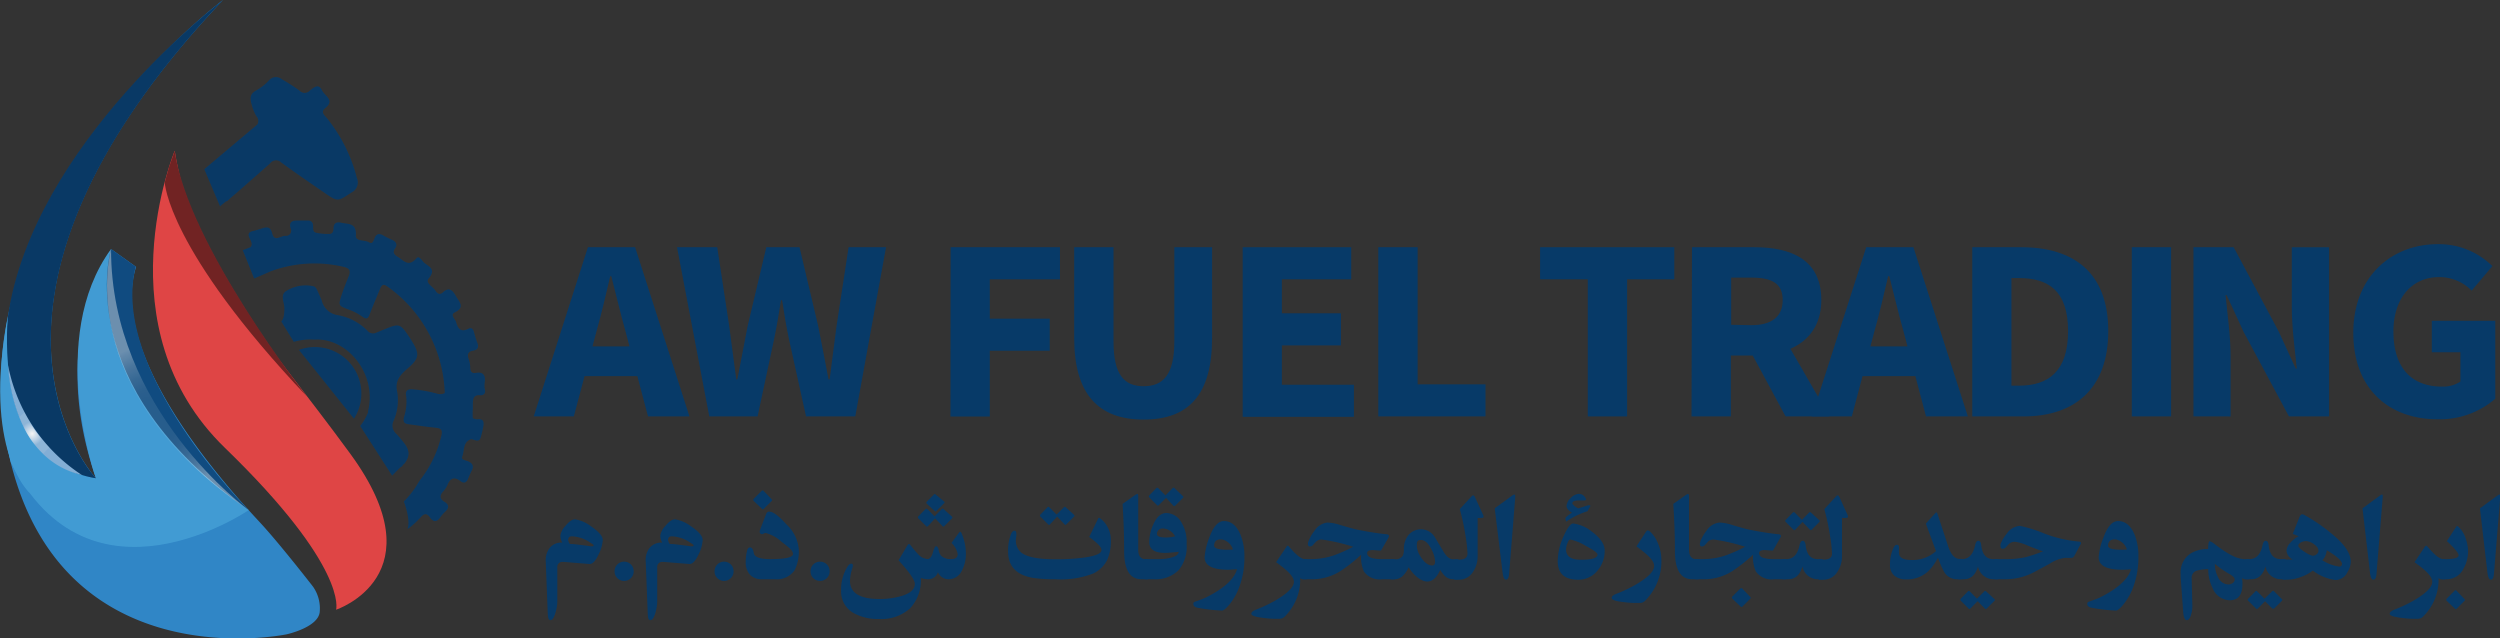 <svg id="Layer_1" data-name="Layer 1" xmlns="http://www.w3.org/2000/svg" xmlns:xlink="http://www.w3.org/1999/xlink" viewBox="0 0 317.82 81.13"><rect x="0" y="0" width="317.82" height="81.13" fill="#333333" stroke="none"/><defs><style>.cls-1{opacity:0.95;}.cls-2{fill:#308ace;}.cls-3{fill:#e84646;}.cls-4{fill:#752323;}.cls-5{fill:#42a1db;}.cls-6{fill:#0f4d84;}.cls-7{fill:#073a68;}.cls-8{fill:#87b4dd;}.cls-9{fill:url(#radial-gradient);}.cls-10{fill:url(#radial-gradient-2);}.cls-11{fill:#770c0c;}</style><radialGradient id="radial-gradient" cx="-60.87" cy="253.06" r="0.12" gradientTransform="translate(1269.63 -4717.27) scale(18.39 19.04)" gradientUnits="userSpaceOnUse"><stop offset="0" stop-color="#fff"/><stop offset="0.67" stop-color="#fff" stop-opacity="0.1"/></radialGradient><radialGradient id="radial-gradient-2" cx="-60.04" cy="252.99" r="0.64" gradientTransform="translate(1269.63 -4717.27) scale(18.39 19.04)" gradientUnits="userSpaceOnUse"><stop offset="0.23" stop-color="#fff" stop-opacity="0.1"/><stop offset="0.36" stop-color="#fff" stop-opacity="0.12"/><stop offset="0.49" stop-color="#fff" stop-opacity="0.17"/><stop offset="0.63" stop-color="#fff" stop-opacity="0.25"/><stop offset="0.77" stop-color="#fff" stop-opacity="0.36"/><stop offset="0.81" stop-color="#fff" stop-opacity="0.4"/></radialGradient></defs><title>logo-light-3-4</title><g class="cls-1"><path class="cls-2" d="M174.5,45.83s-33.28,25.06-27.59,56,35.68,24.64,35.68,24.64,4.09-.89,4.21-2.9a4.82,4.82,0,0,0-.87-3.18s-4-5.15-6.48-7.87-19.84-20.74-16-32.76l-3.14-2.24s-8.23,11.23-1.94,29.14C158.33,106.63,137.78,84.56,174.5,45.83Z" transform="translate(-146.15 -45.83)"/><path class="cls-3" d="M168.36,65s-9.36,22.51,6.37,37.75,14.15,20.59,14.15,20.59S202,119,190.7,103.54,170.73,79.68,168.36,65Z" transform="translate(-146.15 -45.83)"/><path class="cls-4" d="M167.09,69s.28,8.45,18.09,27.25c0,0-15.09-19.17-16.82-31.23l-.71,2L167.09,69" transform="translate(-146.15 -45.83)"/><path class="cls-5" d="M160.27,77.49s-5.09,17,17.5,33.19c0,0-20.2,13.85-30.25-6.09,0,0-2-7.48-.37-18.5,0,0-1.55,18.24,11.18,20.54C158.33,106.63,152,88.8,160.27,77.49Z" transform="translate(-146.15 -45.83)"/><path class="cls-6" d="M163.41,79.73l-3.14-2.24s-5.32,17.19,17.5,33.19C177.77,110.68,160,92.87,163.41,79.73Z" transform="translate(-146.15 -45.83)"/><path class="cls-7" d="M174.5,45.83S150.37,64,147.15,86.09c0,0-2.53,18.24,11.18,20.54C158.33,106.63,137.81,84.75,174.5,45.83Z" transform="translate(-146.15 -45.83)"/><path class="cls-5" d="M149.88,108.45s-6-5.35-2.73-22.36c0,0-1.43,14,5.68,18.28Z" transform="translate(-146.15 -45.83)"/><path class="cls-8" d="M147.18,92.3s.24,11.79,9.39,13.92A21.49,21.49,0,0,1,147.18,92.3Z" transform="translate(-146.15 -45.83)"/><path class="cls-9" d="M149.27,98.25a16.18,16.18,0,0,0,3.15,4.45l-.75.78s-1.73-1.16-3.08-4.64Z" transform="translate(-146.15 -45.83)"/><path class="cls-10" d="M160.27,77.49s-5.21,17.89,17.5,33.19C177.77,110.68,160.2,98,160.27,77.49Z" transform="translate(-146.15 -45.83)"/><path class="cls-11" d="M185.65,90.69,191.91,97S192.41,90.48,185.65,90.69Z" transform="translate(-146.15 -45.83)"/><path class="cls-7" d="M184.15,90.31l7,8.75a5.91,5.91,0,0,0-7-8.75Z" transform="translate(-146.15 -45.83)"/><path class="cls-7" d="M197.55,104.79h0c.06-.08.13-.17.18-.25h0c.57-.89.46-1.62-.36-2.58a11.88,11.88,0,0,0-.86-1,1.36,1.36,0,0,1-.34-1.59,6.57,6.57,0,0,0,.48-3.71c-.35-1.46.45-2.23,1.39-3.05,1.43-1.23,1.47-1.81.45-3.45-.16-.25-.31-.5-.48-.74-.94-1.38-1.16-1.46-2.68-.85l-1.3.53a.91.91,0,0,1-1.15-.21,7,7,0,0,0-3.82-2,2.44,2.44,0,0,1-2-1.83c-.17-.41-.34-.82-.53-1.22s-.27-.57-.58-.63a4.64,4.64,0,0,0-3.44.63c-.78.51-.21,1.42-.21,2.15,0,.08,0,.15,0,.22s0,1.2-.4,1.47l1.6,2.61A7.4,7.4,0,0,1,186,89l.35,0c3.95-.13,7.75,4.32,6.59,9.1a.83.83,0,0,0,0,.15h0a6.38,6.38,0,0,1-1,1.73L196,106.3l.38-.39,0,0,.66-.66a.64.64,0,0,0,.27-.22,1.46,1.46,0,0,0,.16-.21Z" transform="translate(-146.15 -45.83)"/><path class="cls-7" d="M207.22,96.08c.45,0,.71-.24.56-.8a2.66,2.66,0,0,1,0-.89c.11-.87-.23-1.31-1.08-1.16-.6.1-.77-.15-.77-.72a3.28,3.28,0,0,0-.19-1c-.23-.64-.09-1,.59-1.11.51-.09.74-.4.5-1a13,13,0,0,1-.43-1.38c-.12-.4-.34-.59-.72-.39-.91.47-1.32,0-1.54-.84-.11-.41-.81-.93-.18-1.24,1.36-.67.57-1.33.16-2.06s-.86-1.26-1.68-.48c-.37.35-.7.14-.91-.2-.32-.54-1.36-1-.88-1.58,1-1.19,0-1.52-.58-2-.29-.27-.66-1-1-.54-1,1.14-1.61.25-2.37-.22-.45-.27-.67-.58-.32-1.07s.1-.86-.39-1.08a10.64,10.64,0,0,1-1.07-.53c-.55-.34-.95-.27-1.18.39-.12.32-.27.72-.67.46-.56-.36-1.73-.05-1.68-.88.11-1.64-1-1.41-1.84-1.61-.57-.14-1,0-1,.73,0,.36-.13.7-.55.69a6.83,6.83,0,0,1-1.69-.16c-.49-.13-.29-.69-.38-1.06a.57.57,0,0,0-.64-.48c-.5,0-1,0-1.5,0s-.94.24-.69,1a.66.66,0,0,1-.71.94c-.55,0-1.36.81-1.63-.29-.23-.93-.71-.85-1.35-.64-.38.12-.76.25-1.14.33-.55.12-.62.43-.39.9s.39.79.13,1.13l-1,.4,1.45,3.6,2.08-.91a16.05,16.05,0,0,1,9.31-.57c.71.16.92.47.64,1.16s-.61,1.52-.87,2.29c-.5,1.49-.48,1.48.92,2a7,7,0,0,1,1.63.85c.57.43.78.29,1-.32.4-1.08.87-2.13,1.3-3.2.21-.51.41-.66.94-.28a17.28,17.28,0,0,1,7.28,13.54,1.29,1.29,0,0,1-1,.07,16,16,0,0,0-3.06-.54c-.71-.08-1,.23-.84.87a6.33,6.33,0,0,1-.28,2.64c-.16.7.07.86.64.93,1.11.14,2.21.33,3.32.43.72.07,1,.23.77,1.1a14.27,14.27,0,0,1-2.48,5.28,7.44,7.44,0,0,0-.66,1,11.87,11.87,0,0,1-1.61,2s.92,2.4.46,3.48c0,0,0,.13,1.08-.85l.39-.4a2.12,2.12,0,0,0,.2-.21c.43-.49.79-.57,1.18,0s.86.69,1.32,0a4.16,4.16,0,0,1,.65-.74c.51-.47.45-.9-.11-1.23s-.68-.77-.18-1.31a3,3,0,0,0,.55-.82c.35-.89.87-1.1,1.64-.52.47.36.78.22,1-.32.15-.38.32-.75.5-1.11s.12-.74-.35-1-1.09-.18-.89-.73c.28-.75.06-1.86,1.15-2.16.43.1,1,.44,1.17-.19a12,12,0,0,0,.37-1.6c.05-.52-.11-.76-.63-.75a1.21,1.21,0,0,1-.73-.13,6.2,6.2,0,0,1,0-1.15.76.76,0,0,0,0-.21v0h0c0-.16,0-.32,0-.47C206.28,96.5,206.36,96,207.22,96.08Z" transform="translate(-146.15 -45.83)"/><path class="cls-7" d="M178.5,68.36h0c.66-.59,1.33-1.17,2-1.77a.92.92,0,0,1,1.39-.11c1.82,1.33,3.68,2.6,5.54,3.88,1.68,1.16,1.65,1.1,3.42-.07a1.41,1.41,0,0,0,.67-1.84,20,20,0,0,0-3.79-7.58c-.31-.37-.87-.78-.24-1.29,1.29-1-.06-1.57-.39-2.24-.47-1-1.09-.34-1.56,0a.88.88,0,0,1-1.32,0A22.76,22.76,0,0,0,182,55.92a1.16,1.16,0,0,0-1.64.11,6.62,6.62,0,0,1-1.62,1.29c-.89.45-.81,1.11-.58,1.85a5.44,5.44,0,0,0,.58,1.43.88.88,0,0,1,.12,1.06l-6.74,5.68,2,4.72.74-.62c.21,0,.42-.29.59-.43,1-.84,1.93-1.67,2.89-2.52Z" transform="translate(-146.15 -45.83)"/></g><path class="cls-7" d="M220.89,77.26h6l6.91,21.51h-5.27l-2.88-10.89c-.61-2.15-1.2-4.7-1.79-6.94h-.13c-.53,2.27-1.12,4.79-1.73,6.94l-2.9,10.89H214Zm-2.36,12.61h10.6v3.78h-10.6Z" transform="translate(-146.15 -45.83)"/><path class="cls-7" d="M232.22,77.26h5.11l1.52,10c.29,2.27.61,4.53.9,6.8h.14c.43-2.27.87-4.56,1.31-6.8l2.37-10h4.22l2.37,10c.44,2.18.88,4.51,1.32,6.8h.14c.29-2.29.59-4.59.88-6.8l1.53-10h4.76l-3.91,21.51h-6.26L246.46,89c-.35-1.66-.64-3.38-.88-5h-.14c-.26,1.61-.54,3.33-.89,5l-2.09,9.77h-6.14Z" transform="translate(-146.15 -45.83)"/><path class="cls-7" d="M267,77.26h13.9v4.08h-8.92v5h7.62v4.08h-7.62v8.36h-5Z" transform="translate(-146.15 -45.83)"/><path class="cls-7" d="M282.71,88.8V77.26h5v12c0,4.21,1.36,5.67,3.83,5.67s3.9-1.46,3.9-5.67v-12h4.8V88.8c0,7.23-3,10.37-8.7,10.37S282.71,96,282.71,88.8Z" transform="translate(-146.15 -45.83)"/><path class="cls-7" d="M304.13,77.26h13.8v4.08h-8.82v4.32h7.51v4.08h-7.51v5h9.16v4.08H304.13Z" transform="translate(-146.15 -45.83)"/><path class="cls-7" d="M321.37,77.26h5V94.69H335v4.08H321.37Z" transform="translate(-146.15 -45.83)"/><path class="cls-7" d="M348,81.34h-6.06V77.26H359v4.08H353V98.77h-5Z" transform="translate(-146.15 -45.83)"/><path class="cls-7" d="M361.25,77.26h7.94c4.67,0,8.5,1.58,8.5,6.7,0,4.94-3.83,7.07-8.5,7.07h-3v7.74h-5Zm7.53,9.91c2.62,0,4-1.09,4-3.21s-1.41-2.84-4-2.84h-2.55v6Zm-.5,2.58,3.44-3.11,7,12.13h-5.57Z" transform="translate(-146.15 -45.83)"/><path class="cls-7" d="M383.4,77.26h6l6.92,21.51H391l-2.88-10.89c-.62-2.15-1.2-4.7-1.79-6.94h-.14c-.53,2.27-1.12,4.79-1.73,6.94l-2.89,10.89h-5.09Zm-2.35,12.61h10.59v3.78H381.05Z" transform="translate(-146.15 -45.83)"/><path class="cls-7" d="M396.88,77.26h6.23c6.72,0,11.06,3.27,11.06,10.66s-4.34,10.85-10.78,10.85h-6.51Zm5.92,17.6c3.74,0,6.26-1.79,6.26-6.94s-2.52-6.74-6.26-6.74h-.94V94.86Z" transform="translate(-146.15 -45.83)"/><path class="cls-7" d="M417.16,77.26h5V98.77h-5Z" transform="translate(-146.15 -45.83)"/><path class="cls-7" d="M425,77.26h5.11L435.85,88,438,92.69h.14c-.24-2.28-.64-5.29-.64-7.83v-7.6h4.74V98.77h-5.1l-5.75-10.72-2.17-4.7h-.14c.24,2.37.64,5.25.64,7.79v7.63H425Z" transform="translate(-146.15 -45.83)"/><path class="cls-7" d="M445.32,88.14c0-7.14,4.86-11.27,10.74-11.27A9.68,9.68,0,0,1,463,79.66l-2.63,3.12a5.74,5.74,0,0,0-4.16-1.72c-3.39,0-5.79,2.61-5.79,6.92s2.05,7,6.19,7a4.06,4.06,0,0,0,2.33-.64V90.61h-3.64v-4h8.07v9.91a10.75,10.75,0,0,1-7.27,2.61C450,99.17,445.32,95.39,445.32,88.14Z" transform="translate(-146.15 -45.83)"/><path class="cls-7" d="M222.78,114.48a4.73,4.73,0,0,1-.52,1.81c-.39.86-.79,1.27-1.18,1.24l-3.19-.26h-.19a.62.62,0,0,0-.7.7v4.35a5.07,5.07,0,0,1-.22,1.35c-.19.69-.41,1-.66,1s-.31-.32-.34-1l-.25-6.44a2.58,2.58,0,0,1,.49-1.73,1.89,1.89,0,0,1,1.61-.69,1.89,1.89,0,0,1-.24-.89,2.31,2.31,0,0,1,.64-1.23q.69-.84,1.23-.84a4.55,4.55,0,0,1,2,.87C222.27,113.41,222.78,114,222.78,114.48Zm-1.49.4a4.51,4.51,0,0,0-2.43-.87c-.31,0-.47.15-.47.45a.81.81,0,0,0,.21.52c.5,0,1.39.13,2.68.3l.15,0c.12,0,.18,0,.18-.1S221.51,115,221.29,114.88Z" transform="translate(-146.15 -45.83)"/><path class="cls-7" d="M226.71,118.46a1.18,1.18,0,0,1-.35.86,1.16,1.16,0,0,1-.86.36,1.2,1.2,0,0,1-.87-.35,1.22,1.22,0,0,1-.35-.87,1.18,1.18,0,0,1,.35-.87,1.22,1.22,0,0,1,1.73,0A1.22,1.22,0,0,1,226.71,118.46Z" transform="translate(-146.15 -45.83)"/><path class="cls-7" d="M235.48,114.48a4.69,4.69,0,0,1-.51,1.81c-.4.86-.79,1.27-1.19,1.24l-3.19-.26h-.19a.62.62,0,0,0-.7.7v4.35a5.44,5.44,0,0,1-.21,1.35c-.19.69-.41,1-.67,1s-.3-.32-.33-1l-.25-6.44a2.52,2.52,0,0,1,.48-1.73,1.93,1.93,0,0,1,1.62-.69,1.8,1.8,0,0,1-.25-.89,2.34,2.34,0,0,1,.65-1.23q.69-.84,1.23-.84a4.59,4.59,0,0,1,2,.87C235,113.41,235.48,114,235.48,114.48Zm-1.48.4a4.56,4.56,0,0,0-2.43-.87q-.48,0-.48.45a.81.81,0,0,0,.21.52c.5,0,1.39.13,2.68.3l.15,0c.12,0,.19,0,.19-.1S234.21,115,234,114.88Z" transform="translate(-146.15 -45.83)"/><path class="cls-7" d="M239.41,118.46a1.18,1.18,0,0,1-.35.86,1.15,1.15,0,0,1-.86.36,1.2,1.2,0,0,1-1.21-1.22,1.21,1.21,0,0,1,2.07-.87A1.22,1.22,0,0,1,239.41,118.46Z" transform="translate(-146.15 -45.83)"/><path class="cls-7" d="M247.69,115.58a5.31,5.31,0,0,1-.52,2.74,2.75,2.75,0,0,1-2.52,1.15H243a2,2,0,0,1-1.52-.59,2.29,2.29,0,0,1-.53-1.58,6.2,6.2,0,0,1,.16-1.4q.1-.48.39-.48c.24,0,.4.24.48.73s.77.76,2.05.76c1.95,0,2.93-.21,2.93-.65s-.49-.81-1.46-1.56a4.8,4.8,0,0,0-2-1.11.6.6,0,0,0-.26.07.68.68,0,0,1-.19.08.3.3,0,0,1-.32-.34.73.73,0,0,1,.06-.26l.77-2a.4.4,0,0,1,.39-.27c.47,0,1.19.53,2.15,1.6A4.89,4.89,0,0,1,247.69,115.58Zm-3.44-6.28c.07.07.07.14,0,.22l-1,1a.15.15,0,0,1-.23,0l-1.05-1c-.08-.08-.07-.18,0-.28l1-1a.16.16,0,0,1,.26,0Z" transform="translate(-146.15 -45.83)"/><path class="cls-7" d="M251.62,118.46a1.18,1.18,0,0,1-.35.86,1.16,1.16,0,0,1-.86.36,1.2,1.2,0,0,1-.87-.35,1.22,1.22,0,0,1-.35-.87,1.18,1.18,0,0,1,.35-.87,1.22,1.22,0,0,1,1.73,0A1.22,1.22,0,0,1,251.62,118.46Z" transform="translate(-146.15 -45.83)"/><path class="cls-7" d="M268.94,116.18a4.46,4.46,0,0,1-.52,2.21,1.85,1.85,0,0,1-1.66,1.08,1.46,1.46,0,0,1-1.37-.9,1.29,1.29,0,0,1-1.18.9,2.77,2.77,0,0,1-1-.17,5.16,5.16,0,0,1-1.38,3.88,5.42,5.42,0,0,1-3.92,1.34,6.28,6.28,0,0,1-3.27-.77,3.11,3.11,0,0,1-1.56-2.82,5.49,5.49,0,0,1,.84-3.11c.15-.22.3-.33.46-.33s.19.09.19.25a1,1,0,0,1-.06.32,5.29,5.29,0,0,0-.3,1.63c0,1.52,1.25,2.29,3.73,2.29a9.87,9.87,0,0,0,2.7-.35c1.21-.34,1.81-.86,1.81-1.57,0-.5-.69-1.49-2.07-3l1.1-1.85c.08-.15.16-.22.22-.22s.14.06.22.17a12,12,0,0,0,1,1.18,1.77,1.77,0,0,0,1.15.56c.29,0,.51-.27.67-.82s.29-.81.4-.81.28.14.33.42a1.6,1.6,0,0,0,.31.78,1.71,1.71,0,0,0,1.33.43c.53,0,.79-.21.79-.64a2.6,2.6,0,0,0-.79-1.41l.94-1.28c.06-.09.11-.13.17-.13s.11.05.15.14A6.49,6.49,0,0,1,268.94,116.18Zm-1.76-4.66c.06.06.06.13,0,.21l-1,1a.13.13,0,0,1-.2,0l-.95-1-.92,1a.14.14,0,0,1-.21,0l-1-1c-.08-.08-.07-.16,0-.26l.9-.92a.16.16,0,0,1,.25,0l.91.92.91-.92a.16.16,0,0,1,.25,0Zm-1-1.93a.13.13,0,0,1,0,.21l-1,1a.13.13,0,0,1-.21,0l-1-.93c-.08-.08-.07-.17,0-.26l.9-.91a.14.14,0,0,1,.23,0Z" transform="translate(-146.15 -45.83)"/><path class="cls-7" d="M287.37,114.54a5.82,5.82,0,0,1-.46,2.47,3.83,3.83,0,0,1-1.78,1.73,11.47,11.47,0,0,1-4.84.73,18.15,18.15,0,0,1-2.8-.17q-3.18-.54-3.18-3.34a5.68,5.68,0,0,1,.38-2.26c.12-.27.26-.4.41-.4s.25.1.25.31a2.31,2.31,0,0,1,0,.39,2.63,2.63,0,0,0-.05.38,2,2,0,0,0,.69,1.71c.73.56,2.17.84,4.31.84a26.46,26.46,0,0,0,3.83-.24c1.37-.21,2.05-.52,2.05-.93s-.52-.88-1.56-1.67l1.1-2.26c.05-.11.09-.17.12-.17s.1,0,.19.09a3.06,3.06,0,0,1,.88,1A3.47,3.47,0,0,1,287.37,114.54Zm-4.67-3.25a.14.14,0,0,1,0,.21l-1,1q-.09.11-.21,0l-.94-1-.93,1a.13.13,0,0,1-.21,0l-1-1c-.08-.08-.07-.16,0-.25l.9-.93a.15.15,0,0,1,.24,0l.92.93.92-.93a.16.16,0,0,1,.25,0Z" transform="translate(-146.15 -45.83)"/><path class="cls-7" d="M292.09,119.47h-.82c-1.47,0-2.21-1.19-2.21-3.58q0-2.85-.2-6l1.51-1.07a1,1,0,0,1,.37-.2c.08,0,.11.14.11.42v6.69c0,.8.34,1.2,1,1.2h.24Z" transform="translate(-146.15 -45.83)"/><path class="cls-7" d="M297,115A4.66,4.66,0,0,1,296,118.3a4.15,4.15,0,0,1-3.19,1.17h-1.16v-2.56h1.93a6.06,6.06,0,0,0,1.41-.18c.69-.18,1-.43,1-.75-.82.09-1.4.14-1.74.14q-2,0-2-1.38a5.59,5.59,0,0,1,.5-2.2c.43-1,1-1.49,1.67-1.49a2.21,2.21,0,0,1,1.8,1A4.76,4.76,0,0,1,297,115Zm-.46-6.09c.07.07.07.13,0,.21l-1,1a.14.14,0,0,1-.22,0l-.93-1-.94.94a.13.13,0,0,1-.2,0l-1-1c-.08-.07-.07-.15,0-.25l.9-.92a.15.15,0,0,1,.24,0l.92.92.91-.92a.16.16,0,0,1,.25,0Zm-1,5.1a1.87,1.87,0,0,0-1.56-1,.73.73,0,0,0-.53.2.64.64,0,0,0-.22.51c0,.29.36.44,1.1.44A4.78,4.78,0,0,0,295.58,114Z" transform="translate(-146.15 -45.83)"/><path class="cls-7" d="M304.35,116.66a10.66,10.66,0,0,1-.66,3.81,7.65,7.65,0,0,1-1.28,2.25c-.42.49-.72.73-.9.73a21.13,21.13,0,0,1-3.07-.35c-.39-.07-.58-.23-.58-.49s.15-.27.45-.37c.56-.2.93-.35,1.1-.43q3.46-1.71,4-3.61c-.4,0-.78.06-1.12.06-2,0-3-.53-3-1.58a8.19,8.19,0,0,1,.56-2.41c.52-1.47,1.15-2.2,1.89-2.2q1.37,0,2.1,1.71A7.29,7.29,0,0,1,304.35,116.66Zm-1.47-1a1.75,1.75,0,0,0-.77-1,1.44,1.44,0,0,0-.76-.26c-.56,0-.85.27-.85.8,0,.35.58.52,1.72.52Q302.58,115.72,302.88,115.69Z" transform="translate(-146.15 -45.83)"/><path class="cls-7" d="M312.28,119.47h-.47a.46.46,0,0,1-.37-.16,6.57,6.57,0,0,1-1.76,4.69,1.85,1.85,0,0,1-.43.39,1.2,1.2,0,0,1-.55.11,12.63,12.63,0,0,1-1.89-.11c-1.05-.12-1.58-.29-1.58-.53s.23-.38.68-.56a18.48,18.48,0,0,0,2.29-1.08c1.62-.94,2.44-1.75,2.44-2.42s-.76-1.41-2.26-2.5l1.27-1.89c.08-.14.15-.21.2-.21s.14.07.25.21c.85,1,1.5,1.5,1.94,1.5h.24Z" transform="translate(-146.15 -45.83)"/><path class="cls-7" d="M323.4,119.47h-1.52a2.45,2.45,0,0,1-2.35-1,4.6,4.6,0,0,1-.34-2.12,19.72,19.72,0,0,1-2.34,1.88,6.75,6.75,0,0,1-3.68,1.24h-1.36v-2.56h1a9.11,9.11,0,0,0,3-.51,19.53,19.53,0,0,0,2.37-1.06,23.55,23.55,0,0,0-4-.92,1,1,0,0,0-.67.22,5.46,5.46,0,0,0-.4.43.62.62,0,0,1-.42.24q-.27,0-.27-.33a1,1,0,0,1,.05-.27,4.85,4.85,0,0,1,.76-1.36,2.25,2.25,0,0,1,1.68-1.09,6.21,6.21,0,0,1,1.65.32q1.5.45,2.07.57c1.33.27,2.56.47,3.69.59.27,0,.41.1.41.21a.75.75,0,0,1-.12.32l-.89,1.55c-.47,0-.83-.06-1.05-.06q-.72,0-.72.39c0,.51.63.76,1.88.76h1.56Z" transform="translate(-146.15 -45.83)"/><path class="cls-7" d="M331.53,119.47h-.61a1.53,1.53,0,0,1-1.06-.39,4.2,4.2,0,0,1-.62-.8c-.44,1-1,1.48-1.65,1.48s-1.6-.6-2.37-1.82a3,3,0,0,1-.64,1,1.55,1.55,0,0,1-1.11.54h-.54v-2.56h.57a1,1,0,0,0,1-.47,1.93,1.93,0,0,0,.12-.81,2.76,2.76,0,0,1,.49-1.66,2.06,2.06,0,0,1,3.44.13l1.09,1.82c.4.66.81,1,1.21,1h.69Zm-3.29-1.75c.23,0,.35-.17.35-.51a3.54,3.54,0,0,0-.45-1.51c-.4-.81-.85-1.22-1.34-1.22s-.53.24-.53.71a2.53,2.53,0,0,0,.41,1.3Q327.42,117.72,328.24,117.72Z" transform="translate(-146.15 -45.83)"/><path class="cls-7" d="M334.75,111.4a.63.63,0,0,1,0,.14c0,.09-.09.13-.28.13a2.41,2.41,0,0,1-.47,0v4.86a3.54,3.54,0,0,1-.59,2,2.08,2.08,0,0,1-1.78,1h-.6v-2.56h.63c.7,0,1.05-.25,1.05-.77a17,17,0,0,0-.24-2.18,29.45,29.45,0,0,0-.74-3.47l1.44-1.56c.11-.13.2-.19.27-.19s.15.09.23.26Z" transform="translate(-146.15 -45.83)"/><path class="cls-7" d="M338.78,109.05,338,118.8q-.06.72-.39.72c-.22,0-.37-.3-.44-.91l-1-8.16,2.25-1.64a.5.5,0,0,1,.23-.11C338.77,108.7,338.8,108.82,338.78,109.05Z" transform="translate(-146.15 -45.83)"/><path class="cls-7" d="M350.15,115.82a3.85,3.85,0,0,1-.93,2.57,3.1,3.1,0,0,1-2.43,1.14q-2.61,0-2.61-2.37a7.83,7.83,0,0,1,.76-3.19c.48-1.06.88-1.59,1.19-1.59a4.63,4.63,0,0,1,2.34,1Q350.15,114.6,350.15,115.82Zm-1.83-5.63-.36.63a10.29,10.29,0,0,0-2.7,1.32c-.1-.26-.12-.44-.06-.52A5,5,0,0,1,346,111c-.47-.27-.7-.55-.7-.86a1.52,1.52,0,0,1,.54-1,1.58,1.58,0,0,1,1-.53.94.94,0,0,1,.77.38.74.74,0,0,1,.17.34c0,.08-.08.12-.22.12l-.33,0-.35,0q-.84,0-.84.36c0,.09.11.21.31.38a2,2,0,0,0,.45.27l1.22-.39a.48.48,0,0,1,.18,0c.09,0,.13,0,.13.1A.35.35,0,0,1,348.32,110.19Zm.92,6.13c0-.2-.51-.57-1.54-1.12a6.18,6.18,0,0,0-1.92-.78c-.13,0-.26.17-.38.51a2.2,2.2,0,0,0-.16.75c0,.87.62,1.31,1.87,1.31C348.53,117,349.24,116.77,349.24,116.32Z" transform="translate(-146.15 -45.83)"/><path class="cls-7" d="M357.36,117a7.06,7.06,0,0,1-1.88,5,1.7,1.7,0,0,1-.44.39,1.14,1.14,0,0,1-.54.09,12.08,12.08,0,0,1-1.89-.1c-1.05-.11-1.57-.29-1.57-.53s.22-.38.67-.56a17.81,17.81,0,0,0,2.29-1.08c1.63-.94,2.44-1.74,2.44-2.42s-.75-1.4-2.25-2.5l1.2-1.84c.08-.13.16-.19.24-.19a.57.57,0,0,1,.33.19,3.94,3.94,0,0,1,.9,1.31A5.52,5.52,0,0,1,357.36,117Z" transform="translate(-146.15 -45.83)"/><path class="cls-7" d="M362.1,119.47h-.81c-1.47,0-2.21-1.19-2.21-3.58q0-2.85-.21-6l1.51-1.07a1,1,0,0,1,.38-.2c.07,0,.11.14.11.42v6.69c0,.8.34,1.2,1,1.2h.23Z" transform="translate(-146.15 -45.83)"/><path class="cls-7" d="M373.23,119.47h-1.52a2.45,2.45,0,0,1-2.35-1,4.57,4.57,0,0,1-.35-2.12,19.79,19.79,0,0,1-2.33,1.88,6.75,6.75,0,0,1-3.68,1.24h-1.36v-2.56h1a9.11,9.11,0,0,0,3-.51,20.24,20.24,0,0,0,2.37-1.06,23.55,23.55,0,0,0-4-.92,1.09,1.09,0,0,0-.68.22l-.39.43a.62.62,0,0,1-.42.24q-.27,0-.27-.33a1,1,0,0,1,.05-.27,4.85,4.85,0,0,1,.76-1.36,2.25,2.25,0,0,1,1.68-1.09,6.21,6.21,0,0,1,1.65.32q1.49.45,2.07.57c1.33.27,2.56.47,3.69.59.27,0,.41.1.41.21a.68.68,0,0,1-.13.32l-.88,1.55c-.48,0-.83-.06-1.06-.06-.47,0-.71.13-.71.39,0,.51.63.76,1.88.76h1.56Zm-4.57,2.25a.14.14,0,0,1,0,.22l-1,1a.15.15,0,0,1-.23,0l-1.05-1c-.09-.09-.08-.18,0-.28l1-1a.18.18,0,0,1,.27,0Z" transform="translate(-146.15 -45.83)"/><path class="cls-7" d="M377.86,119.47h-.63a2,2,0,0,1-1.94-1.63c-.31,1.09-.92,1.63-1.81,1.63h-.72v-2.56h.46c.89,0,1.45-.58,1.7-1.76.07-.38.21-.57.41-.57s.33.19.37.57c.13,1.18.64,1.76,1.53,1.76h.63Zm-.41-7.49a.13.13,0,0,1,0,.2l-1,1c-.06.07-.13.06-.2,0l-.95-1-.93,1a.13.13,0,0,1-.21,0l-1-1c-.08-.08-.07-.16,0-.26l.9-.92a.16.16,0,0,1,.25,0l.91.92.91-.92a.16.16,0,0,1,.25,0Z" transform="translate(-146.15 -45.83)"/><path class="cls-7" d="M381.07,111.4a.33.33,0,0,1,0,.14c0,.09-.09.13-.27.13a2.43,2.43,0,0,1-.48,0v4.86a3.54,3.54,0,0,1-.59,2,2.06,2.06,0,0,1-1.78,1h-.59v-2.56H378c.7,0,1.05-.25,1.05-.77a17,17,0,0,0-.24-2.18,29.45,29.45,0,0,0-.74-3.47l1.44-1.56c.11-.13.2-.19.27-.19s.15.09.23.26Z" transform="translate(-146.15 -45.83)"/><path class="cls-7" d="M395.54,119.47h-.63a1.88,1.88,0,0,1-1.64-1,11.38,11.38,0,0,1-.75-1.75,6.51,6.51,0,0,1-1.22,1.71,3.94,3.94,0,0,1-2.82,1.06,2.29,2.29,0,0,1-1.46-.44,1.7,1.7,0,0,1-.6-1.39,5.06,5.06,0,0,1,.43-2.15c.13-.28.27-.42.44-.42s.27.09.27.29a2,2,0,0,1,0,.35,2,2,0,0,0,0,.36c0,.62.52.93,1.57.93a4.41,4.41,0,0,0,3.14-1.13l-1.29-3.5,1.15-1.27c.08-.1.15-.15.19-.15s.11.07.14.19l1.37,4.16c.34,1,.81,1.56,1.43,1.56h.36Z" transform="translate(-146.15 -45.83)"/><path class="cls-7" d="M400.18,119.47h-.63a2,2,0,0,1-1.94-1.63c-.31,1.09-.92,1.63-1.81,1.63h-.72v-2.56h.46c.89,0,1.45-.58,1.7-1.76.08-.38.21-.57.41-.57s.33.19.37.57c.13,1.18.65,1.76,1.53,1.76h.63Zm-.47,2.53c.07.06.06.13,0,.2l-1,1a.15.15,0,0,1-.22,0l-.93-.94-.93.94a.14.14,0,0,1-.21,0l-1-1c-.08-.08-.07-.16,0-.26l.9-.92a.15.15,0,0,1,.25,0l.91.92.92-.92a.16.16,0,0,1,.25,0Z" transform="translate(-146.15 -45.83)"/><path class="cls-7" d="M410.58,115.15l-.7,1.31a.51.51,0,0,1-.35.29h-.82a4.46,4.46,0,0,0-1.92.7c-1.32.73-2.14,1.17-2.47,1.32a7.87,7.87,0,0,1-3.16.7h-1.44v-2.56h1.35a11.57,11.57,0,0,0,2.6-.25,20.56,20.56,0,0,0,2.21-.74c-.35-.1-1-.35-2-.75a5.56,5.56,0,0,0-1.53-.46,1.11,1.11,0,0,0-.77.23c-.08.08-.22.23-.42.46a.53.53,0,0,1-.4.19c-.19,0-.29-.11-.29-.34a1,1,0,0,1,0-.23,4.61,4.61,0,0,1,.79-1.34,2.22,2.22,0,0,1,1.66-1,16.44,16.44,0,0,1,3,.93,16.3,16.3,0,0,0,4.42,1.06c.25,0,.37.08.37.21A.66.66,0,0,1,410.58,115.15Z" transform="translate(-146.15 -45.83)"/><path class="cls-7" d="M418,116.66a10.66,10.66,0,0,1-.66,3.81,7.88,7.88,0,0,1-1.28,2.25c-.42.49-.72.73-.9.73a21.23,21.23,0,0,1-3.08-.35c-.38-.07-.58-.23-.58-.49s.15-.27.45-.37c.57-.2.94-.35,1.11-.43q3.45-1.71,4-3.61-.6.06-1.11.06c-2,0-3-.53-3-1.58a8,8,0,0,1,.57-2.41c.51-1.47,1.15-2.2,1.89-2.2q1.37,0,2.1,1.71A7.29,7.29,0,0,1,418,116.66Zm-1.47-1a1.81,1.81,0,0,0-.78-1,1.44,1.44,0,0,0-.75-.26c-.57,0-.85.27-.85.8,0,.35.57.52,1.71.52C416.1,115.72,416.32,115.71,416.52,115.69Z" transform="translate(-146.15 -45.83)"/><path class="cls-7" d="M432.09,119.47h-.47a.64.64,0,0,1-.45-.17,4.35,4.35,0,0,1,.06.74c0,1.4-.53,2.1-1.6,2.1a2.41,2.41,0,0,1-2.22-1.6,5.36,5.36,0,0,1-.53-2.36,6.12,6.12,0,0,0-1.37.17.94.94,0,0,0-.74,1l.09,3.47a3.54,3.54,0,0,1-.14,1.07q-.21.78-.57.78c-.25,0-.41-.37-.46-1.11l-.32-4.38c0-.16,0-.29,0-.39a2.86,2.86,0,0,1,1.23-2.57,4,4,0,0,1,2.27-.59c0-.67.07-1,.21-1a2.27,2.27,0,0,1,.67.41c.49.38.88.65,1.14.82a10,10,0,0,0,1.39.77,4,4,0,0,0,1.53.3h.29Zm-1.85,0c0-.18-.22-.41-.67-.67a11.83,11.83,0,0,1-1.85-1.29,3.53,3.53,0,0,0,.4,1.68,1.47,1.47,0,0,0,1.33.94.91.91,0,0,0,.55-.18A.57.57,0,0,0,430.24,119.42Z" transform="translate(-146.15 -45.83)"/><path class="cls-7" d="M436.72,119.47h-.63a2,2,0,0,1-1.94-1.63c-.31,1.09-.92,1.63-1.81,1.63h-.72v-2.56h.46c.89,0,1.45-.58,1.7-1.76.08-.38.21-.57.41-.57s.33.19.37.57c.13,1.18.64,1.76,1.53,1.76h.63Zm-.47,2.53c.07.06.06.13,0,.2l-1,1a.21.21,0,0,1-.11,0,.18.18,0,0,1-.11,0l-.93-.94-.93.94a.15.15,0,0,1-.21,0l-1-1c-.09-.08-.08-.16,0-.26l.9-.92a.15.15,0,0,1,.25,0l.92.92L435,121a.16.16,0,0,1,.25,0Z" transform="translate(-146.15 -45.83)"/><path class="cls-7" d="M445,117.25a2.59,2.59,0,0,1-.43,1.32,1.7,1.7,0,0,1-1.49,1,6,6,0,0,1-2.91-1.21,4.93,4.93,0,0,1-1.49.81,4.84,4.84,0,0,1-1.64.35h-.72v-2.56h1.33a1.31,1.31,0,0,1-.82-1.19,1.7,1.7,0,0,1,.54-1,3.5,3.5,0,0,1,1-.77l-.75-.3.88-2.18c.09-.21.2-.31.33-.31a.74.74,0,0,1,.33.12,22.59,22.59,0,0,1,3.41,2.35Q445,115.65,445,117.25Zm-4.11-1.43c0-.28-.2-.55-.59-.82a1.85,1.85,0,0,0-1-.38,1.4,1.4,0,0,0-.6.15c-.25.12-.37.27-.37.44s.27.45.82.79a3,3,0,0,0,1,.48.8.8,0,0,0,.51-.19A.61.61,0,0,0,440.9,115.82Zm3,1.73c0-.41-.65-1-1.94-1.77a2.15,2.15,0,0,1-.18.68,1.53,1.53,0,0,1-.39.59,5.41,5.41,0,0,0,2.13.81C443.74,117.86,443.87,117.76,443.87,117.55Z" transform="translate(-146.15 -45.83)"/><path class="cls-7" d="M449.06,109.05l-.79,9.75q-.06.72-.39.72c-.22,0-.37-.3-.44-.91l-.95-8.16,2.25-1.64a.5.5,0,0,1,.23-.11C449.05,108.7,449.08,108.82,449.06,109.05Z" transform="translate(-146.15 -45.83)"/><path class="cls-7" d="M457,119.47h-.47a.47.47,0,0,1-.37-.16A6.57,6.57,0,0,1,454.4,124a2.11,2.11,0,0,1-.42.39,1.28,1.28,0,0,1-.56.11,12.76,12.76,0,0,1-1.89-.11c-1-.12-1.58-.29-1.58-.53s.23-.38.68-.56a18.48,18.48,0,0,0,2.29-1.08c1.63-.94,2.44-1.75,2.44-2.42s-.75-1.41-2.26-2.5l1.27-1.89q.13-.21.21-.21c.05,0,.13.07.25.21.85,1,1.49,1.5,1.94,1.5H457Z" transform="translate(-146.15 -45.83)"/><path class="cls-7" d="M459.91,115.83a4.54,4.54,0,0,1-.6,2.33,2.37,2.37,0,0,1-2.15,1.31h-.62v-2.56h.52q1.65,0,1.65-.48c0-.29-.5-.89-1.49-1.81l1.19-1.85a.15.15,0,0,1,.24,0,3.48,3.48,0,0,1,1,1.65A4.93,4.93,0,0,1,459.91,115.83Zm-.45,6.16a.14.14,0,0,1,0,.22l-1,1a.14.14,0,0,1-.22,0l-1.05-1c-.08-.09-.07-.18,0-.28l1-1a.16.16,0,0,1,.26,0Z" transform="translate(-146.15 -45.83)"/><path class="cls-7" d="M464,109.05l-.8,9.75q-.06.72-.39.72c-.22,0-.36-.3-.44-.91l-.95-8.16,2.25-1.64a.49.49,0,0,1,.24-.11C464,108.7,464,108.82,464,109.05Z" transform="translate(-146.15 -45.83)"/></svg>